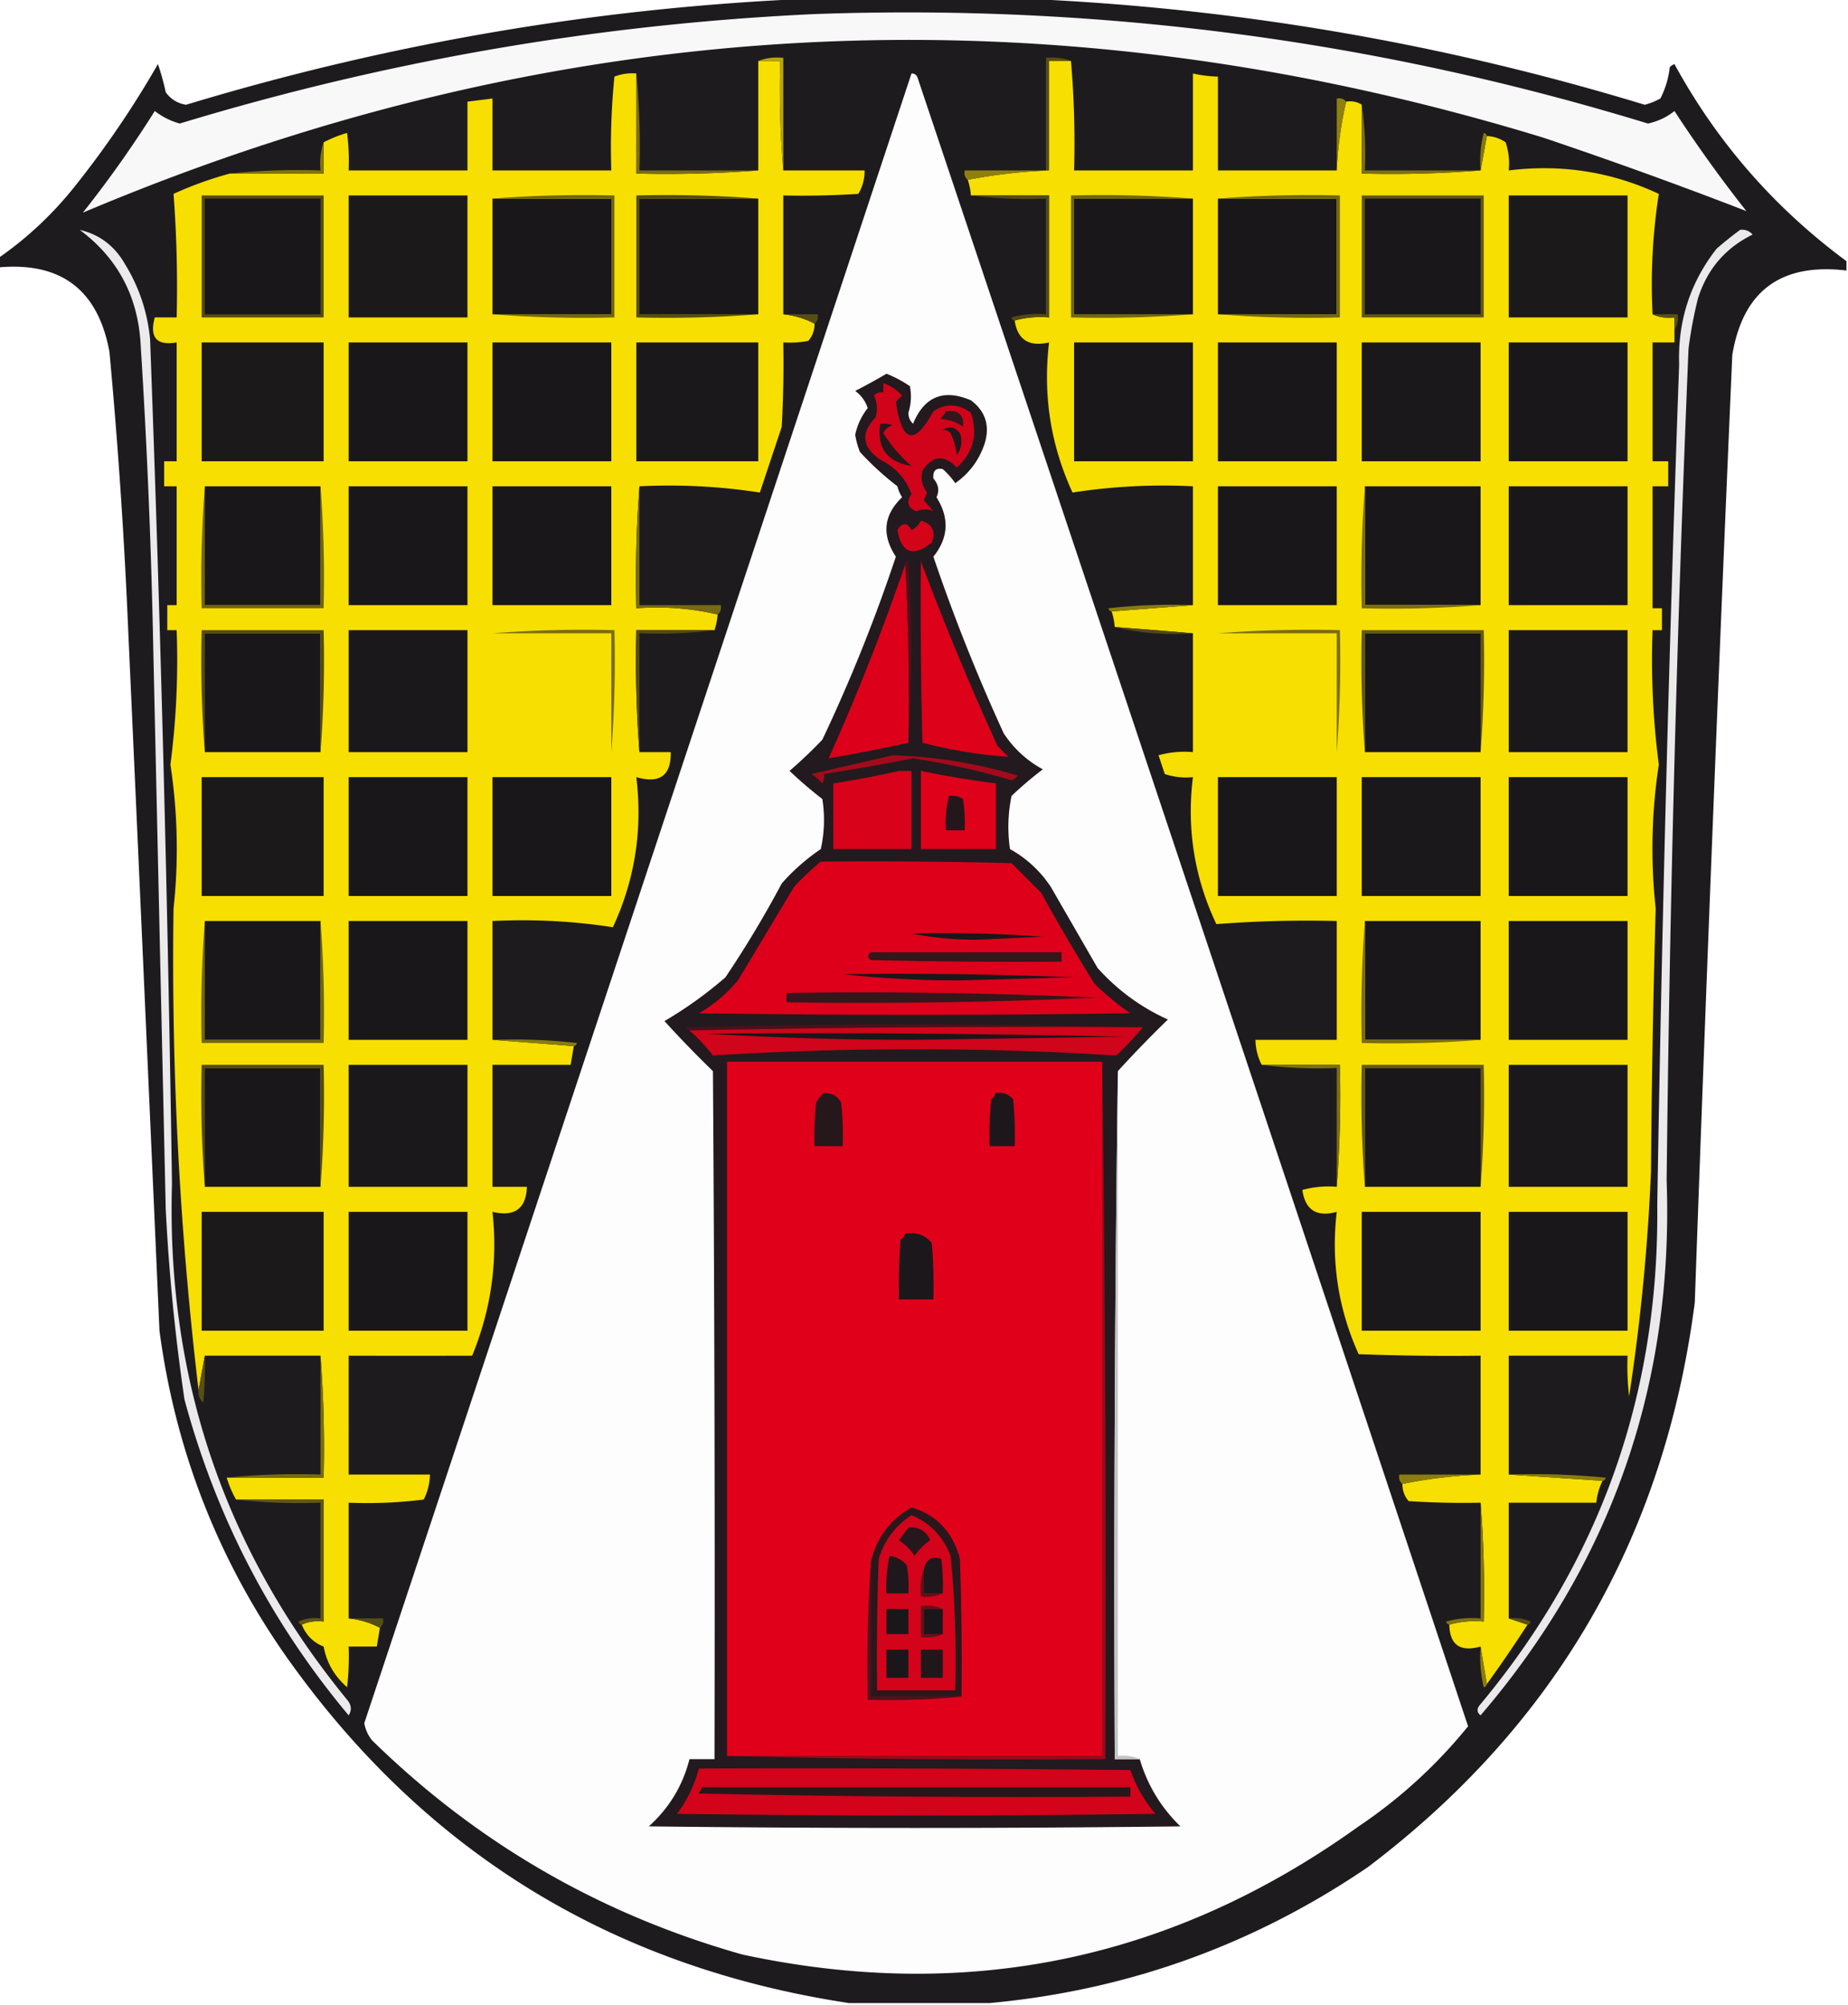 <svg xmlns="http://www.w3.org/2000/svg" width="591" height="641" style="shape-rendering:geometricPrecision;text-rendering:geometricPrecision;image-rendering:optimizeQuality;fill-rule:evenodd;clip-rule:evenodd"><path style="opacity:.983" fill="#1b181c" d="M260.5-.5h65c68.167 2.723 135 14.056 200.5 34a22.737 22.737 0 0 0 5-2 28.946 28.946 0 0 0 3-10c.414-.457.914-.79 1.5-1 13.654 24.993 31.987 45.993 55 63v3c-20.932-2.48-33.098 6.52-36.5 27a37897.425 37897.425 0 0 0-12 303c-9.696 74.96-44.529 135.126-104.5 180.5-36.589 24.919-76.923 39.419-121 43.5h-45c-76.812-11.647-137.312-49.314-181.5-113-21.057-30.825-34.057-64.825-39-102a157335.73 157335.73 0 0 0-10-224 1782.957 1782.957 0 0 0-6-89c-3.633-19.801-15.466-28.801-35.5-27v-3c9.254-6.418 17.421-14.085 24.5-23a309.864 309.864 0 0 0 26.5-39 73.673 73.673 0 0 1 2.5 9c1.62 2.226 3.786 3.56 6.5 4 65.685-19.892 132.685-31.225 201-34z"/><path style="opacity:1" fill="#f8f8f8" d="M260.5 4.5c90.878-3.25 179.711 8.416 266.5 35a20.008 20.008 0 0 0 8.5-4 437.461 437.461 0 0 0 23 32 1553.855 1553.855 0 0 0-65-23.5C334.754-4.52 179.087 3.48 26.5 68a362.582 362.582 0 0 0 23-32.5c2.44 1.887 5.107 3.22 8 4 66.281-20.133 133.947-31.8 203-35z"/><path style="opacity:1" fill="#f7df01" d="M242.5 19.5h7c-.328 11.845.005 23.512 1 35h26c.034 2.699-.633 5.199-2 7.5-7.993.5-15.993.666-24 .5v38c3.619.381 6.952 1.381 10 3 .028 2.082-.639 3.916-2 5.5a32.462 32.462 0 0 1-8 .5c.166 9.006 0 18.006-.5 27l-7 21c-12.585-1.969-25.418-2.636-38.5-2a380.934 380.934 0 0 0-1 39c9.065-.636 17.731.03 26 2a20.69 20.69 0 0 1-1 5h-25a380.934 380.934 0 0 0 1 39h10c.165 7.494-3.502 10.161-11 8 2.048 16.82-.452 32.82-7.5 48-12.585-1.969-25.418-2.636-38.5-2v38l26 2-1 6h-25v39h11c-.241 6.996-3.908 9.663-11 8 1.722 15.933-.445 31.266-6.5 46-12.958.037-26.124.037-39.5 0v38h26a18.074 18.074 0 0 1-2 8 144.841 144.841 0 0 1-24 1v37c3.619.381 6.952 1.381 10 3l-1 6h-9a84.902 84.902 0 0 1-.5 13c-4.048-3.523-6.548-7.856-7.5-13-3.267-1.267-5.6-3.6-7-7 2.107-.968 4.441-1.302 7-1v-39h-28c-1.236-2.149-2.236-4.482-3-7h31a380.934 380.934 0 0 0-1-39h-37l-2 11a1164.62 1164.62 0 0 1-8-154 177.408 177.408 0 0 0-1-46 258.925 258.925 0 0 0 2-43h-3v-8h3v-38h-4v-8h4v-38c-6.405 1.094-8.738-1.573-7-8h7a395.788 395.788 0 0 0-1-39.5 116.241 116.241 0 0 1 18-6.5h30v-10a40.93 40.93 0 0 1 7.5-3c.499 3.986.666 7.986.5 12h38v-22l8-1v23h38a225.77 225.77 0 0 1 1-30 15.42 15.42 0 0 1 7-1v32a380.848 380.848 0 0 0 39-1v-35z"/><path style="opacity:1" fill="#b9a70a" d="M242.5 19.5c2.448-.973 5.115-1.306 8-1v36c-.995-11.488-1.328-23.155-1-35h-7z"/><path style="opacity:1" fill="#574e14" d="M342.5 19.5h-7v35h-1v-36c2.885-.306 5.552.027 8 1z"/><path style="opacity:1" fill="#f6df01" d="M342.5 19.5c.995 11.488 1.328 23.155 1 35h38v-31a41.58 41.58 0 0 0 8 1v30h38c.348-7.557 1.348-14.89 3-22 1.915-.285 3.581.049 5 1v22a361.581 361.581 0 0 0 38-1l2-11c2.177.086 4.177.753 6 2a21.128 21.128 0 0 1 1 9c16.825-2.085 32.825.415 48 7.5-1.969 12.585-2.636 25.418-2 38.5 2.107.968 4.441 1.302 7 1v8h-7v38h5v8h-5v39h3v7h-3a258.946 258.946 0 0 0 2 43 177.403 177.403 0 0 0-1 46c-.8 27.987-1.3 55.987-1.5 84a656.962 656.962 0 0 1-7 72 84.902 84.902 0 0 1-.5-13h-38v38l30 2a21.17 21.17 0 0 0-2 7h-28v37l6 2a442.397 442.397 0 0 1-13 19l-2-12c-6.519 1.827-9.852-.506-10-7 3.462-.982 7.129-1.315 11-1a361.608 361.608 0 0 0-1-38c-7.674.166-15.341 0-23-.5-1.361-1.584-2.028-3.418-2-5.5 8.117-1.655 16.45-2.655 25-3v-38c-13.004.167-26.004 0-39-.5-6.525-14.45-8.858-29.617-7-45.5-6.409 1.77-10.076-.563-11-7a31.116 31.116 0 0 1 11-1 380.934 380.934 0 0 0 1-39h-25c-1.274-2.493-1.94-5.159-2-8h26v-38a376.316 376.316 0 0 0-38.5 1c-7.03-14.841-9.53-30.507-7.5-47a21.127 21.127 0 0 1-9-1l-2-6a31.116 31.116 0 0 1 11-1v-38a2965.742 2965.742 0 0 0-25-2 20.69 20.69 0 0 0-1-5l26-2v-38c-13.082-.636-25.915.031-38.5 2-7.006-15.197-9.506-31.197-7.5-48-6.424 1.487-10.09-.847-11-7 3.462-.982 7.129-1.315 11-1v-39h-25a20.691 20.691 0 0 0-1-5c8.452-1.656 17.119-2.656 26-3v-35h7z"/><path style="opacity:1" fill="#fdfdfd" d="M291.5 23.5c.997-.03 1.664.47 2 1.5a244292.345 244292.345 0 0 1 176 527c-10.105 12.441-21.772 23.108-35 32-59.555 42.734-125.222 56.401-197 41-45.431-12.806-84.931-35.64-118.5-68.5a12.01 12.01 0 0 1-2.5-5.5 488746.19 488746.19 0 0 0 175-527.5z"/><path style="opacity:1" fill="#8f800d" d="M430.5 32.5c-1.652 7.11-2.652 14.443-3 22v-23c1.291-.237 2.291.096 3 1z"/><path style="opacity:1" fill="#84770f" d="m475.5 43.5-2 11a36.877 36.877 0 0 1 1-12c.607.124.94.457 1 1z"/><path style="opacity:1" fill="#827510" d="M103.5 45.5v10h-30c9.486-.994 19.152-1.327 29-1-.31-3.213.023-6.213 1-9z"/><path style="opacity:1" fill="#7b6e11" d="M203.5 23.5c.994 10.153 1.328 20.486 1 31h38a380.848 380.848 0 0 1-39 1v-32z"/><path style="opacity:1" fill="#8e800e" d="M334.5 54.5h1c-8.881.344-17.548 1.344-26 3-.904-.709-1.237-1.709-1-3h26z"/><path style="opacity:1" fill="#7d7111" d="M435.5 33.5c.991 6.813 1.325 13.813 1 21h37a361.581 361.581 0 0 1-38 1v-22z"/><path style="opacity:1" fill="#544b13" d="M64.5 62.5h39v39h-39v-39z"/><path style="opacity:1" fill="#19171a" d="M65.5 63.5h37v37h-37v-37z"/><path style="opacity:1" fill="#1c191b" d="M111.5 62.5h38v39h-38v-39z"/><path style="opacity:1" fill="#19171a" d="M157.5 63.5h38v37h-38v-37z"/><path style="opacity:1" fill="#706512" d="M157.5 63.5a380.848 380.848 0 0 1 39-1v39a380.934 380.934 0 0 1-39-1h38v-37h-38z"/><path style="opacity:1" fill="#534b13" d="M242.5 63.5h-38v37h38a380.934 380.934 0 0 1-39 1v-39a380.848 380.848 0 0 1 39 1z"/><path style="opacity:1" fill="#19171a" d="M242.5 63.5v37h-38v-37h38z"/><path style="opacity:1" fill="#534b14" d="M310.5 62.5h25v39c-3.871-.315-7.538.018-11 1-.543-.06-.876-.393-1-1a31.116 31.116 0 0 1 11-1v-37c-8.184.326-16.184-.008-24-1z"/><path style="opacity:1" fill="#706512" d="M381.5 63.5h-38v37h38a380.934 380.934 0 0 1-39 1v-39a380.848 380.848 0 0 1 39 1z"/><path style="opacity:1" fill="#19171a" d="M381.5 63.5v37h-38v-37h38zM389.5 63.5h38v37h-38v-37z"/><path style="opacity:1" fill="#706512" d="M389.5 63.5a380.848 380.848 0 0 1 39-1v39a380.934 380.934 0 0 1-39-1h38v-37h-38z"/><path style="opacity:1" fill="#5f5613" d="M435.5 62.5h39v39h-39v-39z"/><path style="opacity:1" fill="#19171a" d="M436.5 63.5h37v37h-37v-37z"/><path style="opacity:1" fill="#1c191b" d="M482.5 62.5h38v39h-38v-39z"/><path style="opacity:1" fill="#ecebec" d="M25.5 73.5c6.339 1.484 11.172 5.151 14.5 11 4.505 7.342 7.172 15.342 8 24 3.347 89.973 5.68 179.973 7 270-1.819 62.214 16.848 117.214 56 165 1.401 1.646 1.568 3.313.5 5-24.838-29.67-42.338-63.337-52.5-101a629.632 629.632 0 0 1-6-61l-4-180a2232.496 2232.496 0 0 0-4-96c-.77-15.549-7.27-27.882-19.5-37z"/><path style="opacity:1" fill="#eaeaea" d="M556.5 73.5c1.603-.188 2.937.312 4 1.5-8.743 4.302-14.577 11.136-17.5 20.5a136.305 136.305 0 0 0-3 16 8658.234 8658.234 0 0 0-7 266c2.279 65.009-17.555 122.009-59.5 171-1.083-.865-1.249-1.865-.5-3 38.602-46.127 57.602-99.46 57-160a13891.895 13891.895 0 0 1 7-269c-.456-13.867 3.544-26.2 12-37 2.478-2.14 4.978-4.14 7.5-6z"/><path style="opacity:1" fill="#564e14" d="M250.5 100.5h11c.237 1.291-.096 2.291-1 3-3.048-1.619-6.381-2.619-10-3z"/><path style="opacity:1" fill="#5a5114" d="M528.5 100.5h8c.284 1.915-.049 3.581-1 5v-4c-2.559.302-4.893-.032-7-1z"/><path style="opacity:1" fill="#1c191b" d="M64.5 109.5h39v38h-39v-38z"/><path style="opacity:1" fill="#19171a" d="M111.5 109.5h38v38h-38v-38zM157.5 109.5h38v38h-38v-38z"/><path style="opacity:1" fill="#1b181b" d="M203.5 109.5h39v38h-39v-38z"/><path style="opacity:1" fill="#19171a" d="M343.5 109.5h38v38h-38v-38zM389.5 109.5h38v38h-38v-38z"/><path style="opacity:1" fill="#1b181b" d="M435.5 109.5h38v38h-38v-38z"/><path style="opacity:1" fill="#19171a" d="M482.5 109.5h38v38h-38v-38z"/><path style="opacity:1" fill="#221a1e" d="M357.5 342.5a12098.809 12098.809 0 0 0-1 220h8c2.444 8.284 6.777 15.451 13 21.5a7221.64 7221.64 0 0 1-170 0c6.524-5.887 10.857-13.054 13-21.5h8c.167-73.334 0-146.667-.5-220a350.367 350.367 0 0 1-15.5-16 129.515 129.515 0 0 0 19.5-14 339.311 339.311 0 0 0 18-30 65.052 65.052 0 0 1 12.5-11 43.233 43.233 0 0 0 .5-16 134.216 134.216 0 0 1-10.5-9 146.925 146.925 0 0 0 10.5-10 521.137 521.137 0 0 0 23.5-58.5c-4.601-7.001-3.934-13.335 2-19a11.333 11.333 0 0 1-1.5-3.5 93.892 93.892 0 0 1-12-11 25.716 25.716 0 0 1-1.5-5.5c.698-3.179 2.032-6.012 4-8.5-.719-2.228-2.052-4.061-4-5.5a181.378 181.378 0 0 0 10-5.5 37.83 37.83 0 0 1 7.5 4c.553 2.859.386 5.692-.5 8.5.009 1.404.509 2.57 1.5 3.5 3.601-8.715 9.768-11.215 18.5-7.5 4.581 3.438 6.081 7.938 4.5 13.5-1.701 5.401-4.868 9.734-9.5 13a25.513 25.513 0 0 0-4-4.5c-2.213-.456-3.213.544-3 3 1.654 1.904 1.987 3.904 1 6 4.178 6.651 3.845 12.984-1 19a588.745 588.745 0 0 0 22.5 56.5c3.214 4.882 7.381 8.715 12.5 11.5a120.678 120.678 0 0 0-10 8.5 48.73 48.73 0 0 0-.5 17c5.286 2.953 9.62 6.953 13 12l15 26c6.346 7.088 13.846 12.588 22.5 16.5a371.68 371.68 0 0 0-16 16.5z"/><path style="opacity:1" fill="#d0031a" d="M282.5 122.5a14.701 14.701 0 0 1 6 4l-2 2c1.941 13.158 5.941 14.158 12 3 4.02-2.618 8.02-2.451 12 .5 2.302 6.812.802 12.645-4.5 17.5-4.108-4.22-7.775-3.887-11 1-.617 2.535-.117 4.868 1.5 7a11.456 11.456 0 0 0-1 2.5 604.676 604.676 0 0 1 3 3.5c-1.518-.804-3.352-.804-5.5 0-2.719-1.137-3.219-2.97-1.5-5.5-1.802-4.935-5.135-8.602-10-11-5.815-4.047-6.315-8.547-1.5-13.5.711-2.399.544-4.732-.5-7 .825-.886 1.825-1.219 3-1v-3z"/><path style="opacity:1" fill="#34171b" d="M302.5 131.5c4.009-.486 5.842 1.18 5.5 5-2.166-1.621-4.666-2.455-7.5-2.5.881-.708 1.547-1.542 2-2.5z"/><path style="opacity:1" fill="#26171b" d="M281.5 135.5a8.43 8.43 0 0 1 4 .5c-1.41.368-2.41 1.201-3 2.5a44.888 44.888 0 0 0 9 10.5c-7.822-1.307-11.156-5.807-10-13.5z"/><path style="opacity:1" fill="#22171b" d="M301.5 137.5c1.989-1.387 3.822-1.053 5.5 1 .851 2.553.518 4.886-1 7a22.508 22.508 0 0 0-2-7c-.671-.752-1.504-1.086-2.5-1z"/><path style="opacity:1" fill="#19171a" d="M111.5 155.5h38v38h-38v-38zM157.5 155.5h38v38h-38v-38zM389.5 155.5h38v38h-38v-38zM436.5 155.5h37v38h-37v-38zM482.5 155.5h38v38h-38v-38z"/><path style="opacity:1" fill="#d3031a" d="M294.5 166.5c3.646.962 4.813 3.295 3.5 7-6.037 4.748-9.703 3.415-11-4 1.563-2.544 3.063-2.544 4.5 0 1.355-.688 2.355-1.688 3-3z"/><path style="opacity:1" fill="#4c101b" d="M289.5 180.5c.06-.543.393-.876 1-1 1.328 19.496 1.328 38.829 0 58a813 813 0 0 0-1-57z"/><path style="opacity:1" fill="#dd001a" d="M289.5 180.5a813 813 0 0 1 1 57 573.44 573.44 0 0 1-25.5 5c8.899-19.763 17.065-40.43 24.5-62z"/><path style="opacity:1" fill="#dd011a" d="M294.5 179.5a938.523 938.523 0 0 0 24.5 59l3.5 3.5a149.397 149.397 0 0 1-27.5-4.5c-.5-19.33-.667-38.664-.5-58z"/><path style="opacity:1" fill="#706512" d="M65.5 155.5v38h37v-38a380.934 380.934 0 0 1 1 39h-39a380.848 380.848 0 0 1 1-39z"/><path style="opacity:1" fill="#19171a" d="M65.5 155.5h37v38h-37v-38z"/><path style="opacity:1" fill="#776b12" d="M204.5 155.5v38h26c.237 1.291-.096 2.291-1 3-8.269-1.97-16.935-2.636-26-2a380.934 380.934 0 0 1 1-39z"/><path style="opacity:1" fill="#8a7c0e" d="m381.5 193.5-26 2c-.543-.06-.876-.393-1-1a183.078 183.078 0 0 1 27-1z"/><path style="opacity:1" fill="#796d11" d="M436.5 155.5v38h37a361.608 361.608 0 0 1-38 1 380.934 380.934 0 0 1 1-39z"/><path style="opacity:1" fill="#514914" d="M356.5 200.5c8.433.639 16.766 1.306 25 2-8.734.635-17.067-.032-25-2z"/><path style="opacity:1" fill="#534b13" d="M102.5 240.5v-38h-37v38a380.848 380.848 0 0 1-1-39h39a380.934 380.934 0 0 1-1 39z"/><path style="opacity:1" fill="#19171a" d="M102.5 240.5h-37v-38h37v38z"/><path style="opacity:1" fill="#1b181b" d="M111.5 201.5h38v39h-38v-39z"/><path style="opacity:1" fill="#19171a" d="M157.5 202.5h38v38-38h-38z"/><path style="opacity:1" fill="#796d11" d="M157.5 202.5a380.934 380.934 0 0 1 39-1 380.934 380.934 0 0 1-1 39v-38h-38z"/><path style="opacity:1" fill="#534b14" d="M228.5 201.5c-7.816.992-15.816 1.326-24 1v38a380.934 380.934 0 0 1-1-39h25z"/><path style="opacity:1" fill="#19171a" d="M389.5 202.5h38v38-38h-38z"/><path style="opacity:1" fill="#796d11" d="M389.5 202.5a380.934 380.934 0 0 1 39-1 380.934 380.934 0 0 1-1 39v-38h-38z"/><path style="opacity:1" fill="#615813" d="M473.5 240.5v-38h-37v38a380.934 380.934 0 0 1-1-39h39a380.934 380.934 0 0 1-1 39z"/><path style="opacity:1" fill="#19171a" d="M473.5 240.5h-37v-38h37v38z"/><path style="opacity:1" fill="#1b181b" d="M482.5 201.5h38v39h-38v-39z"/><path style="opacity:1" fill="#a30a1b" d="M285.5 241.5a155.66 155.66 0 0 1 40 6.5 4.457 4.457 0 0 1-2 1.5 240.341 240.341 0 0 0-31.5-7 708.5 708.5 0 0 1-28.5 5 4.934 4.934 0 0 1-.5 3 23.65 23.65 0 0 0-3.5-3 7876.326 7876.326 0 0 0 26-6z"/><path style="opacity:1" fill="#d8021a" d="M287.5 246.5h4v25h-25v-21a293.693 293.693 0 0 0 21-4z"/><path style="opacity:1" fill="#df001a" d="M294.5 246.5a305.704 305.704 0 0 0 24 4v21h-24v-25z"/><path style="opacity:1" fill="#1c191b" d="M64.5 248.5h39v38h-39v-38z"/><path style="opacity:1" fill="#19171a" d="M111.5 248.5h38v38h-38v-38zM157.5 248.5h38v38h-38v-38zM389.5 248.5h38v38h-38v-38z"/><path style="opacity:1" fill="#1b181b" d="M435.5 248.5h38v38h-38v-38z"/><path style="opacity:1" fill="#19171a" d="M482.5 248.5h38v38h-38v-38z"/><path style="opacity:1" fill="#24171b" d="M303.5 254.5c1.644-.214 3.144.12 4.5 1 .498 3.317.665 6.65.5 10h-6c-.256-3.769.077-7.436 1-11z"/><path style="opacity:1" fill="#de001a" d="M262.5 275.5c20.336-.167 40.669 0 61 .5l9.5 9.5a625.759 625.759 0 0 0 17 29 82.194 82.194 0 0 0 11.5 9.5c-46 .667-92 .667-138 0 4.752-2.748 8.919-6.248 12.5-10.5l18-30a94.334 94.334 0 0 1 8.5-8z"/><path style="opacity:1" fill="#19171a" d="M111.5 294.5h38v38h-38v-38zM436.5 294.5h37v38h-37v-38zM482.5 294.5h38v38h-38v-38z"/><path style="opacity:1" fill="#1a161a" d="M291.5 298.5a441.814 441.814 0 0 1 42 1l-21 1c-7.367-.003-14.367-.67-21-2z"/><path style="opacity:1" fill="#34161b" d="M278.5 304.5h61v3c-20.336.167-40.669 0-61-.5-1.098-.77-1.098-1.603 0-2.5z"/><path style="opacity:1" fill="#1a171b" d="M269.5 311.5c24.676-.333 49.342 0 74 1l-37 1c-12.685-.001-25.019-.668-37-2z"/><path style="opacity:1" fill="#34161b" d="M251.5 317.5c33.146-.492 66.146.008 99 1.5a1643.942 1643.942 0 0 1-99 1.5v-3z"/><path style="opacity:1" fill="#4c101b" d="M365.5 328.5c-48.503-.332-96.836.001-145 1-.543-.06-.876-.393-1-1a2669.663 2669.663 0 0 1 146 0z"/><path style="opacity:1" fill="#706512" d="M65.5 294.5v38h37v-38a380.934 380.934 0 0 1 1 39h-39a380.848 380.848 0 0 1 1-39z"/><path style="opacity:1" fill="#19171a" d="M65.5 294.5h37v38h-37v-38z"/><path style="opacity:1" fill="#897c0e" d="M157.5 332.5c9.025-.332 18.025.002 27 1-.124.607-.457.94-1 1l-26-2z"/><path style="opacity:1" fill="#796d11" d="M436.5 294.5v38h37a361.608 361.608 0 0 1-38 1 380.934 380.934 0 0 1 1-39z"/><path style="opacity:1" fill="#d0041a" d="M220.5 329.5a5256.842 5256.842 0 0 1 145-1 107.125 107.125 0 0 1-8.5 9 1040.183 1040.183 0 0 0-64.5-2c-21.716.006-43.216.672-64.5 2a59.403 59.403 0 0 0-7.5-8z"/><path style="opacity:1" fill="#1a161a" d="M225.5 330.5c44.672-.333 89.338 0 134 1l-67 1c-22.677 0-45.01-.667-67-2z"/><path style="opacity:1" fill="#e1001a" d="M352.5 339.5v222h-120v-222h120z"/><path style="opacity:1" fill="#534b13" d="M102.5 379.5v-38h-37v38a380.848 380.848 0 0 1-1-39h39a380.934 380.934 0 0 1-1 39z"/><path style="opacity:1" fill="#19171a" d="M102.5 379.5h-37v-38h37v38z"/><path style="opacity:1" fill="#1b181b" d="M111.5 340.5h38v39h-38v-39z"/><path style="opacity:1" fill="#7c7011" d="M403.5 340.5h25a380.934 380.934 0 0 1-1 39v-38c-8.184.326-16.184-.008-24-1z"/><path style="opacity:1" fill="#615813" d="M473.5 379.5v-38h-37v38a380.934 380.934 0 0 1-1-39h39a380.934 380.934 0 0 1-1 39z"/><path style="opacity:1" fill="#19171a" d="M473.5 379.5h-37v-38h37v38z"/><path style="opacity:1" fill="#1b181b" d="M482.5 340.5h38v39h-38v-39z"/><path style="opacity:1" fill="#c5c4c5" d="M357.5 342.5v219c2.559-.302 4.893.032 7 1h-8c-.333-73.502.001-146.835 1-220z"/><path style="opacity:1" fill="#26171b" d="M263.5 349.5c2.403-.107 4.236.893 5.5 3 .499 4.655.666 9.321.5 14h-9a98.432 98.432 0 0 1 .5-14c.698-1.191 1.531-2.191 2.5-3z"/><path style="opacity:1" fill="#1d171b" d="M318.5 349.5c2.222-.322 4.056.345 5.5 2 .499 4.989.666 9.989.5 15h-8a112.97 112.97 0 0 1 .5-15c.717-.544 1.217-1.211 1.5-2z"/><path style="opacity:1" fill="#1c191b" d="M64.5 387.5h39v38h-39v-38z"/><path style="opacity:1" fill="#19171a" d="M111.5 387.5h38v38h-38v-38z"/><path style="opacity:1" fill="#1b181b" d="M435.5 387.5h38v38h-38v-38z"/><path style="opacity:1" fill="#19171a" d="M482.5 387.5h38v38h-38v-38z"/><path style="opacity:1" fill="#1b171b" d="M289.5 394.5c3.513-.624 6.347.376 8.5 3 .499 5.991.666 11.991.5 18h-11c-.166-6.342 0-12.675.5-19 .717-.544 1.217-1.211 1.5-2z"/><path style="opacity:1" fill="#574f14" d="M65.5 433.5c.166 5.011 0 10.011-.5 15-1.188-1.063-1.688-2.397-1.5-4l2-11z"/><path style="opacity:1" fill="#786c12" d="M102.5 433.5a380.934 380.934 0 0 1 1 39h-31c9.82-.994 19.82-1.327 30-1v-38z"/><path style="opacity:1" fill="#8b7e0e" d="M473.5 471.5c-8.55.345-16.883 1.345-25 3-.904-.709-1.237-1.709-1-3h26z"/><path style="opacity:1" fill="#8a7c0e" d="M482.5 471.5a241.046 241.046 0 0 1 31 1c-.124.607-.457.94-1 1l-30-2z"/><path style="opacity:1" fill="#625813" d="M75.5 479.5h28v39c-2.559-.302-4.893.032-7 1-.543-.06-.876-.393-1-1a13.115 13.115 0 0 1 7-1v-37c-9.182.327-18.182-.007-27-1z"/><path style="opacity:1" fill="#817410" d="M473.5 480.5a361.608 361.608 0 0 1 1 38c-3.871-.315-7.538.018-11 1-.543-.06-.876-.393-1-1a31.116 31.116 0 0 1 11-1v-37z"/><path style="opacity:1" fill="#29171b" d="M307.5 542.5h-29v-43c1.789-7.753 6.122-13.587 13-17.5 8.085 2.427 13.252 7.927 15.5 16.5.5 14.663.667 29.33.5 44z"/><path style="opacity:1" fill="#d2031a" d="M291.5 484.5c5.951 2.454 10.118 6.787 12.5 13a338.578 338.578 0 0 1 1.5 43h-25c-.167-14.004 0-28.004.5-42 1.828-5.985 5.328-10.652 10.5-14z"/><path style="opacity:1" fill="#25171b" d="M290.5 488.5c3.292-.38 5.625.953 7 4-2 1.333-3.667 3-5 5-1.333-2-3-3.667-5-5a514.367 514.367 0 0 0 3-4z"/><path style="opacity:1" fill="#1e171b" d="M301.5 509.5h-6v-8c.849-3.006 2.683-4.006 5.5-3 .499 3.652.665 7.318.5 11z"/><path style="opacity:1" fill="#1f171b" d="M284.5 497.5c2.179.34 4.012 1.34 5.5 3 .498 2.982.665 5.982.5 9h-7a45.782 45.782 0 0 1 1-12z"/><path style="opacity:1" fill="#5e101b" d="M295.5 501.5v8h6c-2.107.968-4.441 1.302-7 1-.31-3.213.023-6.213 1-9z"/><path style="opacity:1" fill="#19171a" d="M283.5 514.5h7v8h-7v-8z"/><path style="opacity:1" fill="#65101b" d="M301.5 514.5h-6v8h6c-2.107.968-4.441 1.302-7 1v-10c2.559-.302 4.893.032 7 1z"/><path style="opacity:1" fill="#19171a" d="M301.5 514.5v8h-6v-8h6z"/><path style="opacity:1" fill="#564e14" d="M111.5 517.5h11c.237 1.291-.096 2.291-1 3-3.048-1.619-6.381-2.619-10-3z"/><path style="opacity:1" fill="#595014" d="M482.5 517.5a13.116 13.116 0 0 1 7 1c-.124.607-.457.94-1 1l-6-2z"/><path style="opacity:1" fill="#8b7d0e" d="m473.5 526.5 2 12c-.06.543-.393.876-1 1a43.117 43.117 0 0 1-1-13z"/><path style="opacity:1" fill="#19171a" d="M283.5 527.5h7v9h-7v-9z"/><path style="opacity:1" fill="#20171b" d="M294.5 527.5h7v9h-7v-9z"/><path style="opacity:1" fill="#4e111b" d="M278.5 499.5v43h29c-9.819.994-19.819 1.327-30 1a484.723 484.723 0 0 1 1-44z"/><path style="opacity:1" fill="#9b091a" d="M352.5 339.5c.999 74.165 1.333 148.498 1 223-40.503.332-80.837-.001-121-1h120v-222z"/><path style="opacity:1" fill="#d2031a" d="M223.5 565.5c46.001-.167 92.001 0 138 .5a44.298 44.298 0 0 0 8 14c-51 .667-102 .667-153 0a41.783 41.783 0 0 0 7-14.5z"/><path style="opacity:1" fill="#27171b" d="M224.5 571.5h137v3c-46.005.333-92.005 0-138-1 .363-.683.696-1.35 1-2z"/></svg>